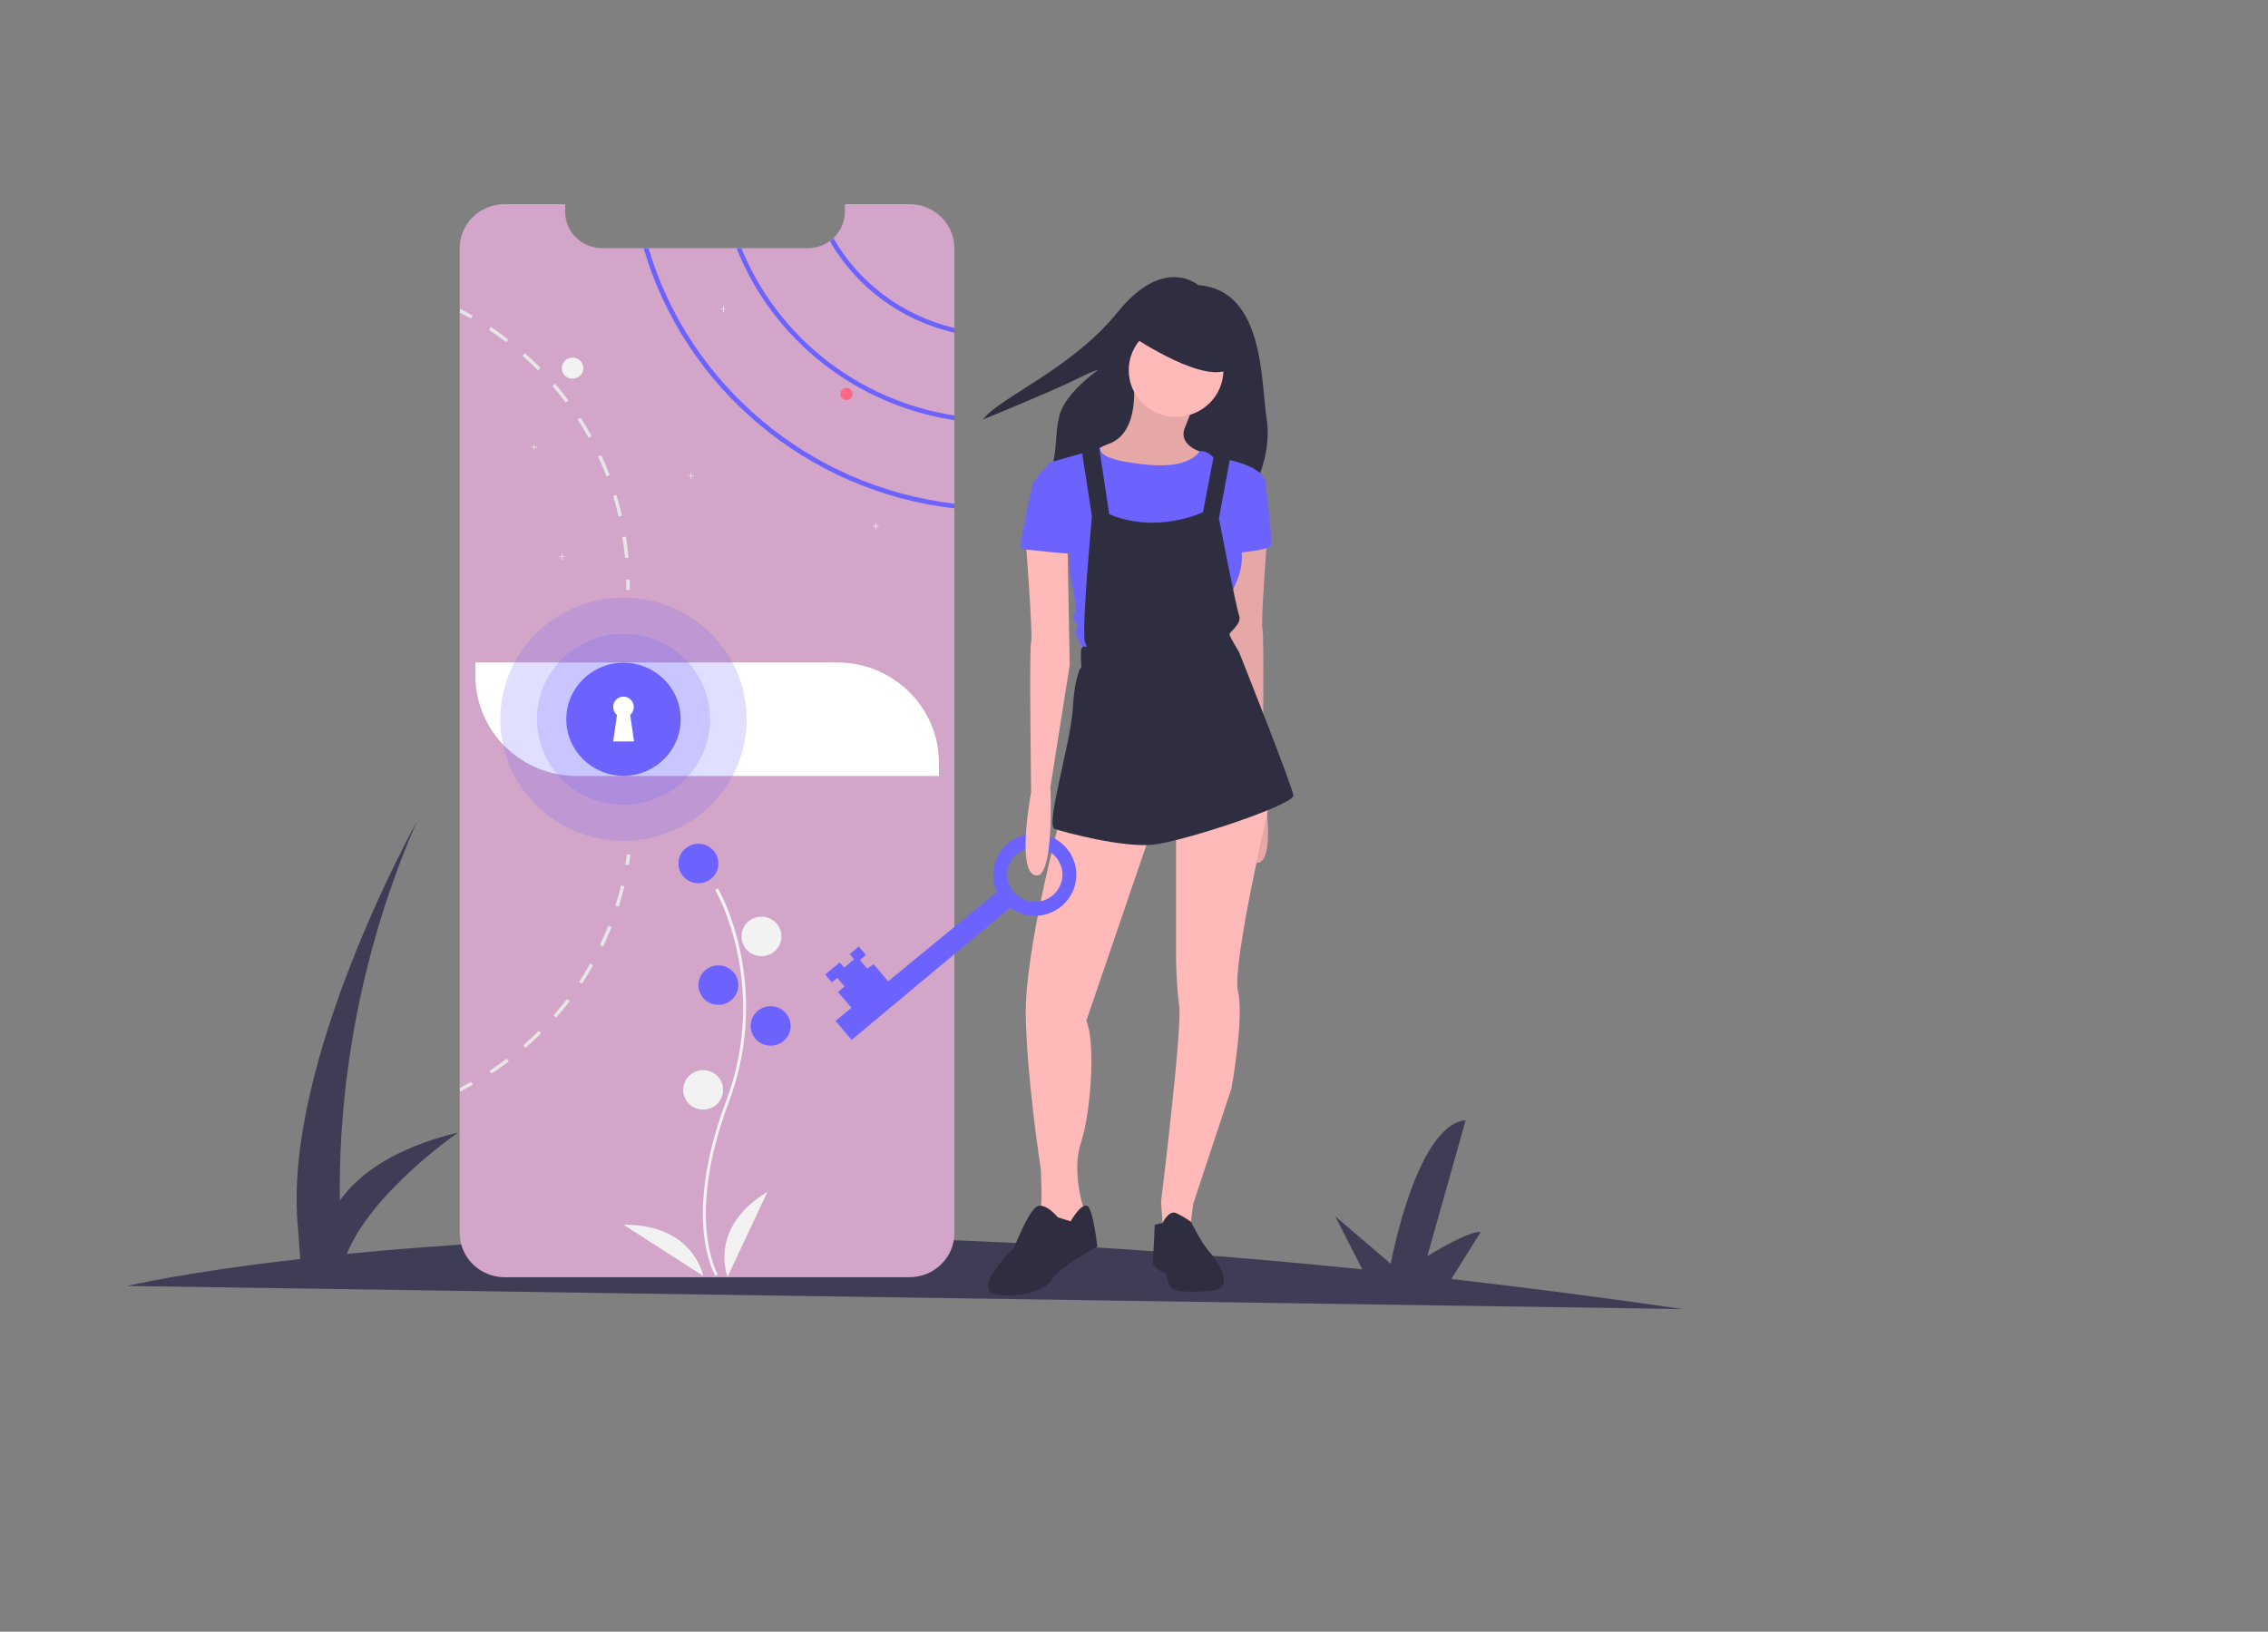 <?xml version="1.0" encoding="utf-8"?>
<!-- Generator: Adobe Illustrator 24.0.1, SVG Export Plug-In . SVG Version: 6.00 Build 0)  -->
<svg version="1.1" id="eb1b09ad-1fe0-40ca-8096-34696e14e30a"
	 xmlns="http://www.w3.org/2000/svg" xmlns:xlink="http://www.w3.org/1999/xlink" x="0px" y="0px" viewBox="0 0 1010.9 727.3"
	 style="enable-background:new 0 0 1010.9 727.3;" xml:space="preserve">
<rect x="0" y="0" width="1010.9" height="727.3" fill="#808080" stroke="none"/>
<style type="text/css">
	.st0{fill:#3F3D56;}
	.st1{fill:#D3A5C8;}
	.st2{fill:#F2F2F2;}
	.st3{fill:#6C63FF;}
	.st4{fill:#FF6584;}
	.st5{fill:#E6E6E6;}
	.st6{fill:#FFFFFF;}
	.st7{opacity:0.2;fill:#6C63FF;enable-background:new    ;}
	.st8{fill:#2F2E41;}
	.st9{fill:#FFB9B9;}
	.st10{opacity:0.1;enable-background:new    ;}
</style>
<title>unlock</title>
<g>
	<path class="st0" d="M750,583.5c-35.7-5.2-70.1-9.6-103.1-13.4l13-20.8c-4.4-1.3-23.7,10.6-23.7,10.6l17.1-60.6
		c-22.1,2.1-33.4,64-33.4,64l-24.7-21.1l12,23.6c-101-10.3-188.1-14.3-261.5-14.8l11.2-17.8c-4.4-1.3-23.7,10.6-23.7,10.6l17.1-60.6
		c-22.1,2.1-33.4,64-33.4,64l-24.7-21.1l12.7,25c-61.5,0.7-111.6,4-150.3,7.8c11.3-27.8,49.6-54.1,49.6-54.1
		c-29.3,7.1-44.7,19.1-52.7,30.3c-0.6-34.4,3.5-98.2,34.2-168.7c0,0-60.6,108.6-52.8,181.8l0.9,13c-51.3,5.8-77.1,12-77.1,12
		L750,583.5z"/>
	<path class="st1" d="M425.4,110.7v438.9c0,10.9-9,19.7-20,19.7H224.9c-11,0-20-8.8-20-19.7c0,0,0,0,0-0.1V110.7
		c0-10.9,8.9-19.7,20-19.7c0,0,0,0,0,0h27v3.4c0,9,7.4,16.2,16.4,16.2h91.8c3.5,0,6.9-1.1,9.8-3.2c0.6-0.4,1.1-0.9,1.6-1.3
		c3.2-3.1,5.1-7.3,5.1-11.7V91h28.8C416.4,91,425.4,99.8,425.4,110.7C425.4,110.7,425.4,110.7,425.4,110.7z"/>
	<ellipse class="st2" cx="255.2" cy="164.1" rx="4.8" ry="4.7"/>
	<path class="st3" d="M371.5,106.2c-0.5,0.5-1,0.9-1.6,1.3c11.9,20.7,32,35.4,55.5,40.8v-2.1C402.6,140.8,383,126.3,371.5,106.2z"/>
	<path class="st3" d="M330.5,110.7h-2.2c16.3,40.8,53.2,69.9,97.1,76.6v-2.1C382.7,178.6,346.6,150.3,330.5,110.7z"/>
	<path class="st3" d="M289.1,110.7h-2.2c18.1,62.1,72.8,108.4,138.5,115.9v-2.1C360.9,217,307.1,171.6,289.1,110.7z"/>
	<polygon class="st2" points="239.5,199.2 238.2,199.2 238.2,198 238,198 238,199.2 236.7,199.2 236.7,199.5 238,199.5 238,200.7 
		238.2,200.7 238.2,199.5 239.5,199.5 	"/>
	<polygon class="st2" points="323.8,137.6 322.6,137.6 322.6,136.4 322.3,136.4 322.3,137.6 321.1,137.6 321.1,137.8 322.3,137.8 
		322.3,139.1 322.6,139.1 322.6,137.8 323.8,137.8 	"/>
	<polygon class="st2" points="251.8,248 250.6,248 250.6,246.7 250.3,246.7 250.3,248 249.1,248 249.1,248.2 250.3,248.2 
		250.3,249.5 250.6,249.5 250.6,248.2 251.8,248.2 	"/>
	<polygon class="st2" points="309.4,212.1 308.2,212.1 308.2,210.9 307.9,210.9 307.9,212.1 306.7,212.1 306.7,212.3 307.9,212.3 
		307.9,213.6 308.2,213.6 308.2,212.3 309.4,212.3 	"/>
	<polygon class="st2" points="391.7,234.4 390.5,234.4 390.5,233.2 390.2,233.2 390.2,234.4 389,234.4 389,234.7 390.2,234.7 
		390.2,235.9 390.5,235.9 390.5,234.7 391.7,234.7 	"/>
	<ellipse class="st4" cx="377.3" cy="175.6" rx="2.7" ry="2.7"/>
	<path class="st5" d="M279,239.2l-1.6,0.2c0.5,3.1,0.9,6.2,1.2,9.3l1.6-0.1C279.9,245.4,279.5,242.3,279,239.2z"/>
	<path class="st5" d="M274.8,220.6l-1.5,0.5c0.9,3,1.7,6,2.4,9.1l1.5-0.3C276.5,226.8,275.7,223.7,274.8,220.6z"/>
	<path class="st5" d="M268,202.9l-1.4,0.7c1.3,2.8,2.6,5.7,3.7,8.7l1.5-0.5C270.6,208.7,269.3,205.8,268,202.9z"/>
	<path class="st5" d="M258.8,186.2l-1.3,0.8c1.7,2.6,3.3,5.3,4.8,8.1l1.4-0.7C262.2,191.7,260.5,188.9,258.8,186.2z"/>
	<path class="st5" d="M247.4,171l-1.2,1c2,2.4,4,4.8,5.9,7.4l1.3-0.9C251.4,175.9,249.4,173.4,247.4,171z"/>
	<path class="st5" d="M233.9,157.4l-1,1.2c2.4,2.1,4.7,4.3,6.9,6.5l1.1-1.1C238.7,161.7,236.3,159.5,233.9,157.4z"/>
	<path class="st5" d="M218.8,145.7l-0.9,1.3c2.6,1.7,5.2,3.6,7.7,5.5l1-1.2C224,149.4,221.4,147.5,218.8,145.7z"/>
	<path class="st5" d="M205,137.6v1.8c1.6,0.8,3.3,1.7,4.9,2.6l0.8-1.3C208.8,139.6,206.9,138.6,205,137.6z"/>
	<path class="st5" d="M278.7,385.4c0.3-1.5,0.5-3.1,0.7-4.6l1.6,0.2c-0.2,1.6-0.4,3.1-0.7,4.6L278.7,385.4z"/>
	<path class="st5" d="M274.3,403.7l1.5,0.5c0.9-3,1.8-6.1,2.5-9.2l-1.5-0.4C276.1,397.7,275.2,400.7,274.3,403.7z"/>
	<path class="st5" d="M267.4,421.2l1.4,0.7c1.4-2.8,2.6-5.8,3.8-8.7l-1.5-0.6C270,415.5,268.7,418.4,267.4,421.2z"/>
	<path class="st5" d="M258.1,437.6l1.3,0.8c1.7-2.6,3.4-5.4,5-8.1l-1.4-0.8C261.5,432.3,259.9,435,258.1,437.6z"/>
	<path class="st5" d="M246.7,452.6l1.2,1c2.1-2.4,4.1-4.9,6.1-7.4l-1.3-0.9C250.8,447.8,248.7,450.2,246.7,452.6z"/>
	<path class="st5" d="M233.2,465.9l1,1.2c2.4-2.1,4.8-4.3,7-6.5l-1.1-1.1C238,461.7,235.6,463.8,233.2,465.9z"/>
	<path class="st5" d="M218.1,477.3l0.9,1.3c2.7-1.7,5.3-3.6,7.8-5.5l-1-1.2C223.4,473.7,220.8,475.6,218.1,477.3z"/>
	<path class="st5" d="M210.8,483.5c-1.9,1.1-3.9,2.1-5.8,3.1v-1.7c1.7-0.9,3.4-1.8,5-2.7L210.8,483.5z"/>
	<path class="st5" d="M279.1,258.3l1.6,0c0,1.6,0,3.2,0,4.7l-1.6,0C279.2,261.4,279.2,259.9,279.1,258.3z"/>
	<path class="st6" d="M211.9,295.3h161.3c25,0,45.3,20,45.3,44.7v5.9l0,0H257.2c-25,0-45.3-20-45.3-44.7c0,0,0,0,0,0L211.9,295.3
		L211.9,295.3z"/>
	<path class="st2" d="M318.9,568.7c-0.2-0.3-3.9-6.4-5.2-19.1c-1.2-11.7-0.4-31.3,9.9-58.7c19.5-51.9-4.5-93.8-4.8-94.2l1.2-0.7
		c0.1,0.1,6.3,10.8,9.9,27.8c4.8,22.5,3.1,46-5.1,67.6c-19.5,51.8-5,76.4-4.9,76.6L318.9,568.7z"/>
	<ellipse class="st3" cx="311.3" cy="384.9" rx="8.9" ry="8.8"/>
	<ellipse class="st2" cx="339.4" cy="417.4" rx="8.9" ry="8.8"/>
	<ellipse class="st3" cx="320.2" cy="439.1" rx="8.9" ry="8.8"/>
	<ellipse class="st3" cx="343.5" cy="457.3" rx="8.9" ry="8.8"/>
	<ellipse class="st2" cx="313.4" cy="485.8" rx="8.9" ry="8.8"/>
	<path class="st2" d="M324.3,569.1c0,0-8.9-21.7,17.8-37.9L324.3,569.1z"/>
	<path class="st2" d="M313.4,568.7c0,0-4.1-23-35.5-22.8L313.4,568.7z"/>
	<ellipse class="st7" cx="277.9" cy="320.6" rx="54.9" ry="54.2"/>
	<ellipse class="st7" cx="277.9" cy="320.6" rx="38.6" ry="38.1"/>
	<ellipse class="st3" cx="277.9" cy="320.6" rx="25.5" ry="25.2"/>
	<path class="st6" d="M282.5,315.1c0-2.5-2.1-4.6-4.6-4.6s-4.6,2-4.6,4.6c0,1.4,0.6,2.7,1.7,3.6l-1.7,11.8h9.3l-1.7-11.8
		C281.9,317.8,282.5,316.5,282.5,315.1z"/>
	<path class="st8" d="M534.1,127.1c0,0-15.3-13.5-35.9,12c-20.6,25.5-52.7,38-60.1,47.9c0,0,30.6-12.5,41.1-17.7
		c10.5-5.2,10-4.2,10-4.2s-14.2,9.9-16.9,19.8c-2.6,9.9-0.5,18.2-5.3,28.1c-4.7,9.9,90.7,6.8,90.7,6.8s9.5-16.1,6.9-32.8
		S563.7,129.2,534.1,127.1z"/>
	<path class="st9" d="M505.2,169.7c0,0,3.3,23-10.9,28.1c-14.3,5.2-9,12.2-9,12.2l21.4,10.3l22.8-7l7.6-11.3c0,0-12.4-2.8-9-11.3
		s4.3-11.3,4.3-11.3L505.2,169.7z"/>
	<path class="st10" d="M505.2,169.7c0,0,3.3,23-10.9,28.1c-14.3,5.2-9,12.2-9,12.2l21.4,10.3l22.8-7l7.6-11.3c0,0-12.4-2.8-9-11.3
		s4.3-11.3,4.3-11.3L505.2,169.7z"/>
	<path class="st9" d="M565.1,235.4c0,0-3.3,43.2-2.4,45s0,67.1,0,67.1s6.7,35.2-1.9,37.1c-8.6,1.9-6.7-39.4-6.7-39.4l-8.6-54.4
		l1-53.9L565.1,235.4z"/>
	<path class="st10" d="M565.1,235.4c0,0-3.3,43.2-2.4,45s0,67.1,0,67.1s6.7,35.2-1.9,37.1c-8.6,1.9-6.7-39.4-6.7-39.4l-8.6-54.4
		l1-53.9L565.1,235.4z"/>
	<path class="st9" d="M472.4,365.3c0,0-15.7,58.6-15.2,87.3c0.5,28.6,6.7,68.5,6.7,68.5s1,17.4-0.5,19.2c-1.4,1.9,7.1,9.9,7.1,9.9
		l9-5.2l3.3-3.8V538c0,0-5.2-16-1-28.6c4.3-12.7,6.7-44.6,2.4-54.4l29.5-86.3L472.4,365.3z"/>
	<path class="st8" d="M471.5,542.6c0,0-5.7-7-9.5-4.7s-10,18.3-10,18.3s-21.4,20.2-6.2,21.1c15.2,0.9,21.9-4.2,23.8-8
		s19.5-13.6,19.5-13.6s-1.9-17.8-4.8-18.3s-7.1,7-7.1,7L471.5,542.6z"/>
	<path class="st9" d="M524.2,369.1v58.2c0.1,7.1,0.5,14.1,1.4,21.1c1.4,10.3-8.1,87.3-8.1,87.3l1,13.6l11.9-0.9l1.4-11.7l17.1-51.6
		c0,0,5.7-31.4,2.9-43.2c-2.9-11.7,14.7-86.8,14.7-86.8L524.2,369.1z"/>
	<path class="st8" d="M514.7,545.9l3.5-0.8c0,0,2.7-5.8,6-4.4c2.3,1.1,4.6,2.4,6.6,3.9l1.5,2.7c0,0,3.3,7,7.6,11.7
		c4.3,4.7,9,15,1.9,16s-16.6,1.4-19.5-0.9c-2.9-2.3-1-6.1-3.8-7c-2.9-0.9-5.2-3.8-4.8-4.7S514.7,545.9,514.7,545.9z"/>
	<ellipse class="st9" cx="524.2" cy="165" rx="21.1" ry="20.8"/>
	<path class="st3" d="M484.3,201.6l6.3-2.2c0,0-2.5,4,10.8,6.4c13.3,2.3,27.1,3.2,33.3-4.5c0,0,2.4-1.1,5.7,2.2s5.2,2.3,5.2,2.3
		l-2.4,12.2l-4.8,22.5l-6.2,16.9l-17.6-3.8l-19-13.6l-7.1-18.3v-16.9L484.3,201.6z"/>
	<path class="st3" d="M542.3,208.2l4.8-3.3c0,0,16.2,2.8,17.1,10.3l-12.4,23.5c2.5,6.5,2.3,13.8-0.5,20.2
		c-4.8,10.8-4.3,13.1-4.3,13.1l-3.3,14.1l-60.3,4.7c0,0-2.4-5.6-3.3-6.6s-1-4.2,0-4.2s0-1.4-1-2.8c-1-1.4-1.4-1.9,0-3.8
		c1.4-1.9-2.4-18.8-2.4-18.8v-18.3l-16.2-21.1c0,0,5.7-8.4,8.6-9.4c2.9-0.9,16.4-4.6,16.4-4.6l3.1,4.5l4.3,34l6.2,20.6l26-4.4
		l10.1-16.7l6.7-19.7L542.3,208.2z"/>
	<path class="st3" d="M560.3,212.4l3.8,2.8c0,0,3.3,26.3,2.4,28.1c-1,1.9-17.6,3.8-18.1,2.8C548,245.2,560.3,212.4,560.3,212.4z"/>
	<path class="st8" d="M481.9,199.2l4.8,31c0,0-4.3,46-3.3,55.4l1,2.8c0,0-1.9-0.9-2.4,0.9c-0.5,1.9,0,8,0,8s-2.9,2.8-3.8,18.3
		s-12.4,52.5-8.1,53.9c4.3,1.4,29.9,8.4,43.7,7s63.2-17.8,62.7-22c-0.5-4.2-24.2-63.8-24.2-63.8s-4.3-7-4.3-8s5.7-4.7,4.3-8.4
		c-1.4-3.8-9-43.2-9-43.2l5.2-28.1l-7.1-1.9l-5.2,27.2c0,0-20.4,9.9-41.8,0.9l-4.8-31.9L481.9,199.2z"/>
	<path class="st8" d="M504.8,150c0,0,35.2,23.9,44.7,13.1c9.5-10.8-16.6-20.2-16.6-20.2l-21.9-2.3L504.8,150z"/>
	<path class="st3" d="M450.2,404.6c8.2,6,19.8,4.4,25.9-3.8c6.1-8.1,4.4-19.6-3.8-25.6c-8.2-6-19.8-4.4-25.9,3.8
		c-4,5.3-4.8,12.4-2,18.5l-48.5,39.9l-6.5-7.6l-2.9,1.9l-3.2-3.8l2.7-2.2l-3.2-3.8l-4.1,3.4l2,2.3l-4.4,3.7l-2-2.3l-6.5,5.4l3,3.5
		l2.4-2l3.2,3.8l-2.9,2.5l6,7l-7.1,5.9l7.2,8.4L450.2,404.6z M462.3,377.8c6.7,0.6,11.8,6.4,11.2,13.1c-0.6,6.7-6.5,11.6-13.3,11
		c-6.7-0.6-11.8-6.4-11.2-13.1C449.6,382.2,455.5,377.2,462.3,377.8L462.3,377.8z"/>
	<path class="st9" d="M457.2,241c0,0,3.3,43.2,2.4,45s0,67.1,0,67.1s-6.7,35.2,1.9,37.1c8.6,1.9,6.7-39.4,6.7-39.4l8.6-54.4l-1-53.9
		L457.2,241z"/>
	<path class="st3" d="M464.3,213.8l-3.8,1.4c0,0-7.1,29.6-5.2,29.6c1.9,0,24.7,2.8,24.7,1.9c0-0.9-4.3-23.9-4.3-23.9L464.3,213.8z"
		/>
</g>
</svg>
